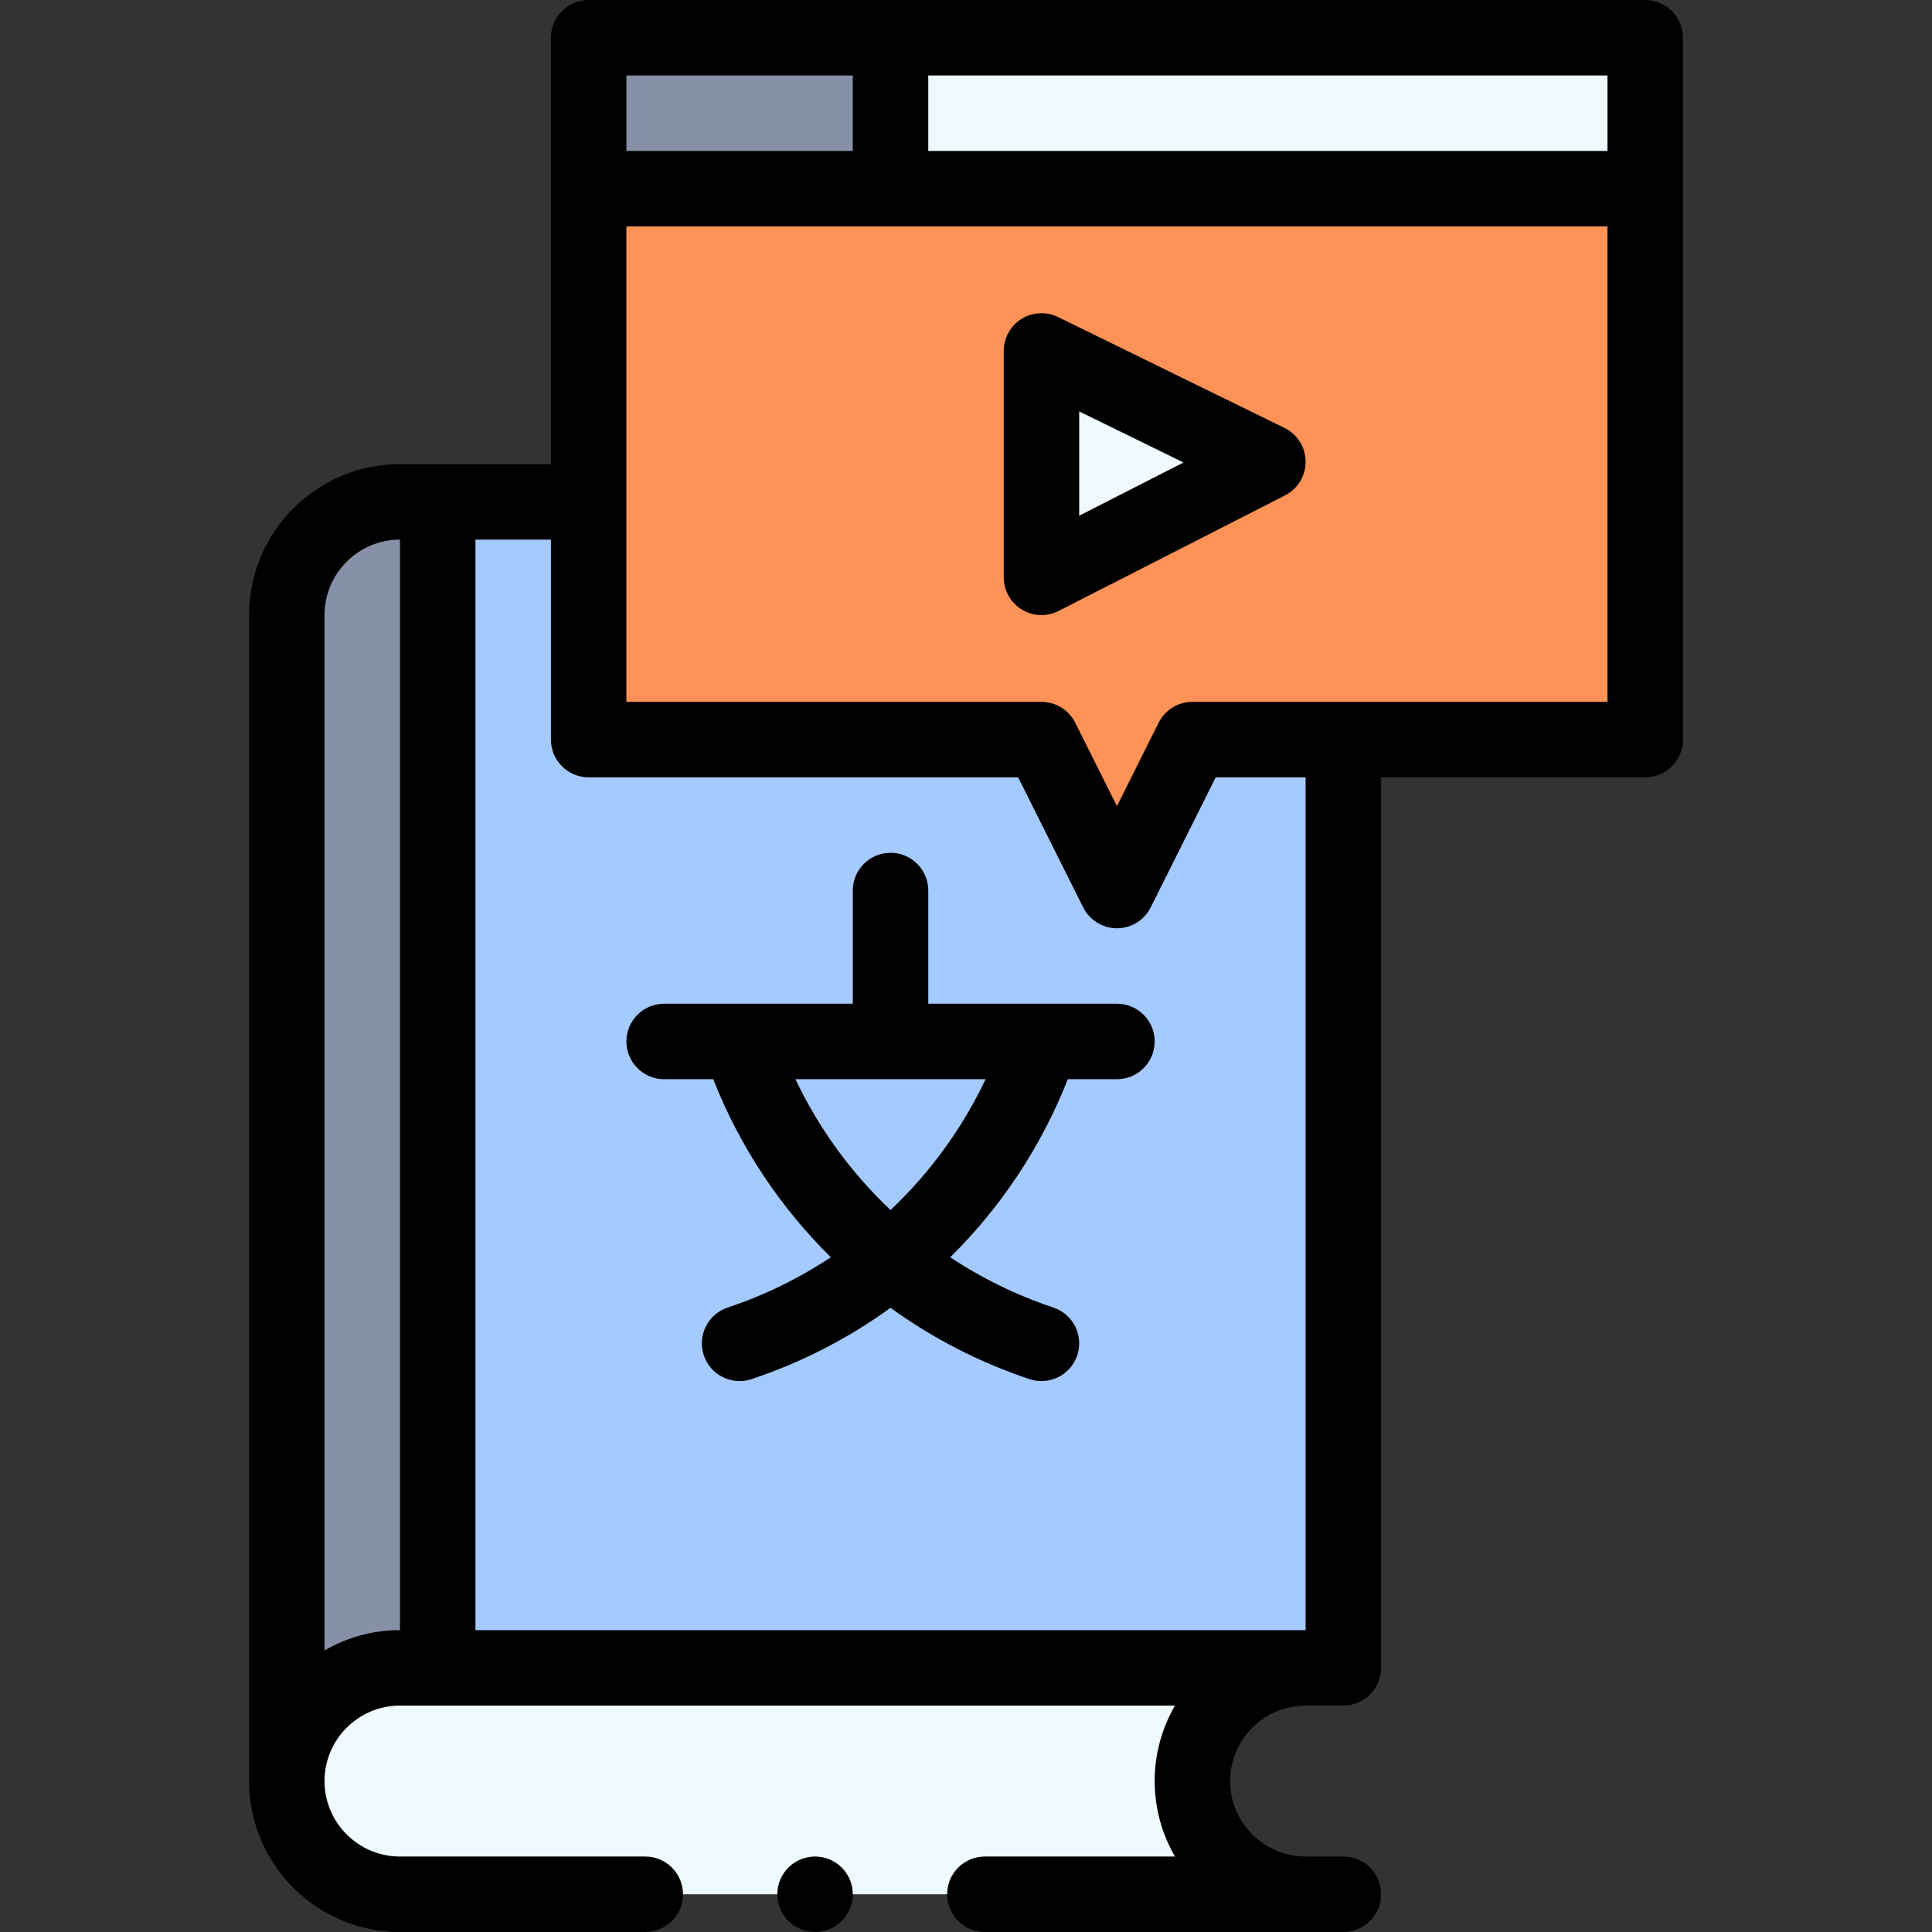 <svg id="Capa_1" enable-background="new 0 0 512 512" height="512" viewBox="0 0 512 512" width="512" xmlns="http://www.w3.org/2000/svg"><rect x="0" y="0" width="512" height="512" fill="#333333" stroke="none"/><g><g><path d="m106 133c-16.57 0-30 13.43-30 30v309l40-30v-309z" fill="#8690a6"/><path d="m116 133v309h240v-309z" fill="#a4caff"/><path d="m436 50v146c-6.595 0-112.915 0-120 0l-20 40-20-40h-120c0-20.74 0-125.26 0-146z" fill="#ff9256"/><g fill="#eefaff"><path d="m236 10h200v40h-200z"/><path d="m346 442c-16.57 0-30 13.43-30 30s13.43 30 30 30h-240c-16.57 0-30-13.43-30-30s13.43-30 30-30z"/><path d="m336 122.38-60 30.62v-60z"/></g><path d="m156 10h80v40h-80z" fill="#8690a6"/></g><g><path d="m66 472c0 22.056 17.944 40 40 40h65c5.523 0 10-4.478 10-10s-4.477-10-10-10h-65c-11.028 0-20-8.972-20-20s8.972-20 20-20.01h205.382c-3.416 5.898-5.382 12.727-5.382 20.01s1.966 14.112 5.382 20h-50.382c-5.522 0-10 4.478-10 10s4.478 10 10 10h95c5.522 0 10-4.478 10-10s-4.478-10-10-10h-10c-11.028 0-20-8.972-20-20s8.972-20 20-20h10c5.522 0 10-4.478 10-10v-236h70c5.522 0 10-4.478 10-10v-186c0-5.522-4.478-10-10-10h-280c-5.523 0-10 4.478-10 10v113h-40c-22.056 0-40 17.944-40 40zm180-452h180v20h-180zm-80 0h60v20h-60zm0 40h260v126h-110c-3.788 0-7.25 2.14-8.944 5.528l-11.056 22.112-11.056-22.111c-1.694-3.389-5.156-5.529-8.944-5.529h-110zm-40 83h20v53c0 5.522 4.477 10 10 10h113.819l17.236 34.472c1.695 3.388 5.157 5.528 8.945 5.528s7.25-2.14 8.944-5.528l17.237-34.472h23.819v226h-220zm-40 20c0-11.028 8.972-20 20-20v289c-7.283 0-14.112 1.966-20 5.381z"/><path d="m280.546 161.907 60-30.62c3.374-1.722 5.485-5.202 5.454-8.99-.031-3.787-2.2-7.232-5.603-8.898l-60-29.38c-3.098-1.516-6.761-1.329-9.69.497-2.928 1.826-4.707 5.033-4.707 8.484v60c0 3.48 1.81 6.711 4.777 8.528 3.011 1.843 6.714 1.939 9.769.379zm5.454-52.876 27.639 13.533-27.639 14.106z"/><path d="m296 266c-16.601 0-39.691 0-50 0v-30c0-5.522-4.478-10-10-10-5.523 0-10 4.478-10 10v30c-10.322 0-33.346 0-50 0-5.523 0-10 4.478-10 10s4.477 10 10 10h13.018c6.991 17.771 17.599 33.816 31.174 47.191-8.474 5.602-17.628 10.078-27.356 13.323-5.239 1.748-8.07 7.411-6.322 12.65 1.742 5.221 7.391 8.075 12.65 6.322 13.249-4.419 25.604-10.769 36.836-18.904 11.233 8.135 23.588 14.484 36.836 18.904 5.274 1.756 10.913-1.115 12.65-6.322 1.747-5.239-1.083-10.902-6.322-12.65-9.728-3.245-18.882-7.721-27.356-13.323 13.576-13.374 24.183-29.419 31.174-47.191h13.018c5.522 0 10-4.478 10-10s-4.478-10-10-10zm-60 54.675c-10.503-9.918-19.024-21.67-25.2-34.685h50.4c-6.176 13.016-14.697 24.768-25.2 34.685z"/><circle cx="216" cy="502" r="10"/></g></g></svg>